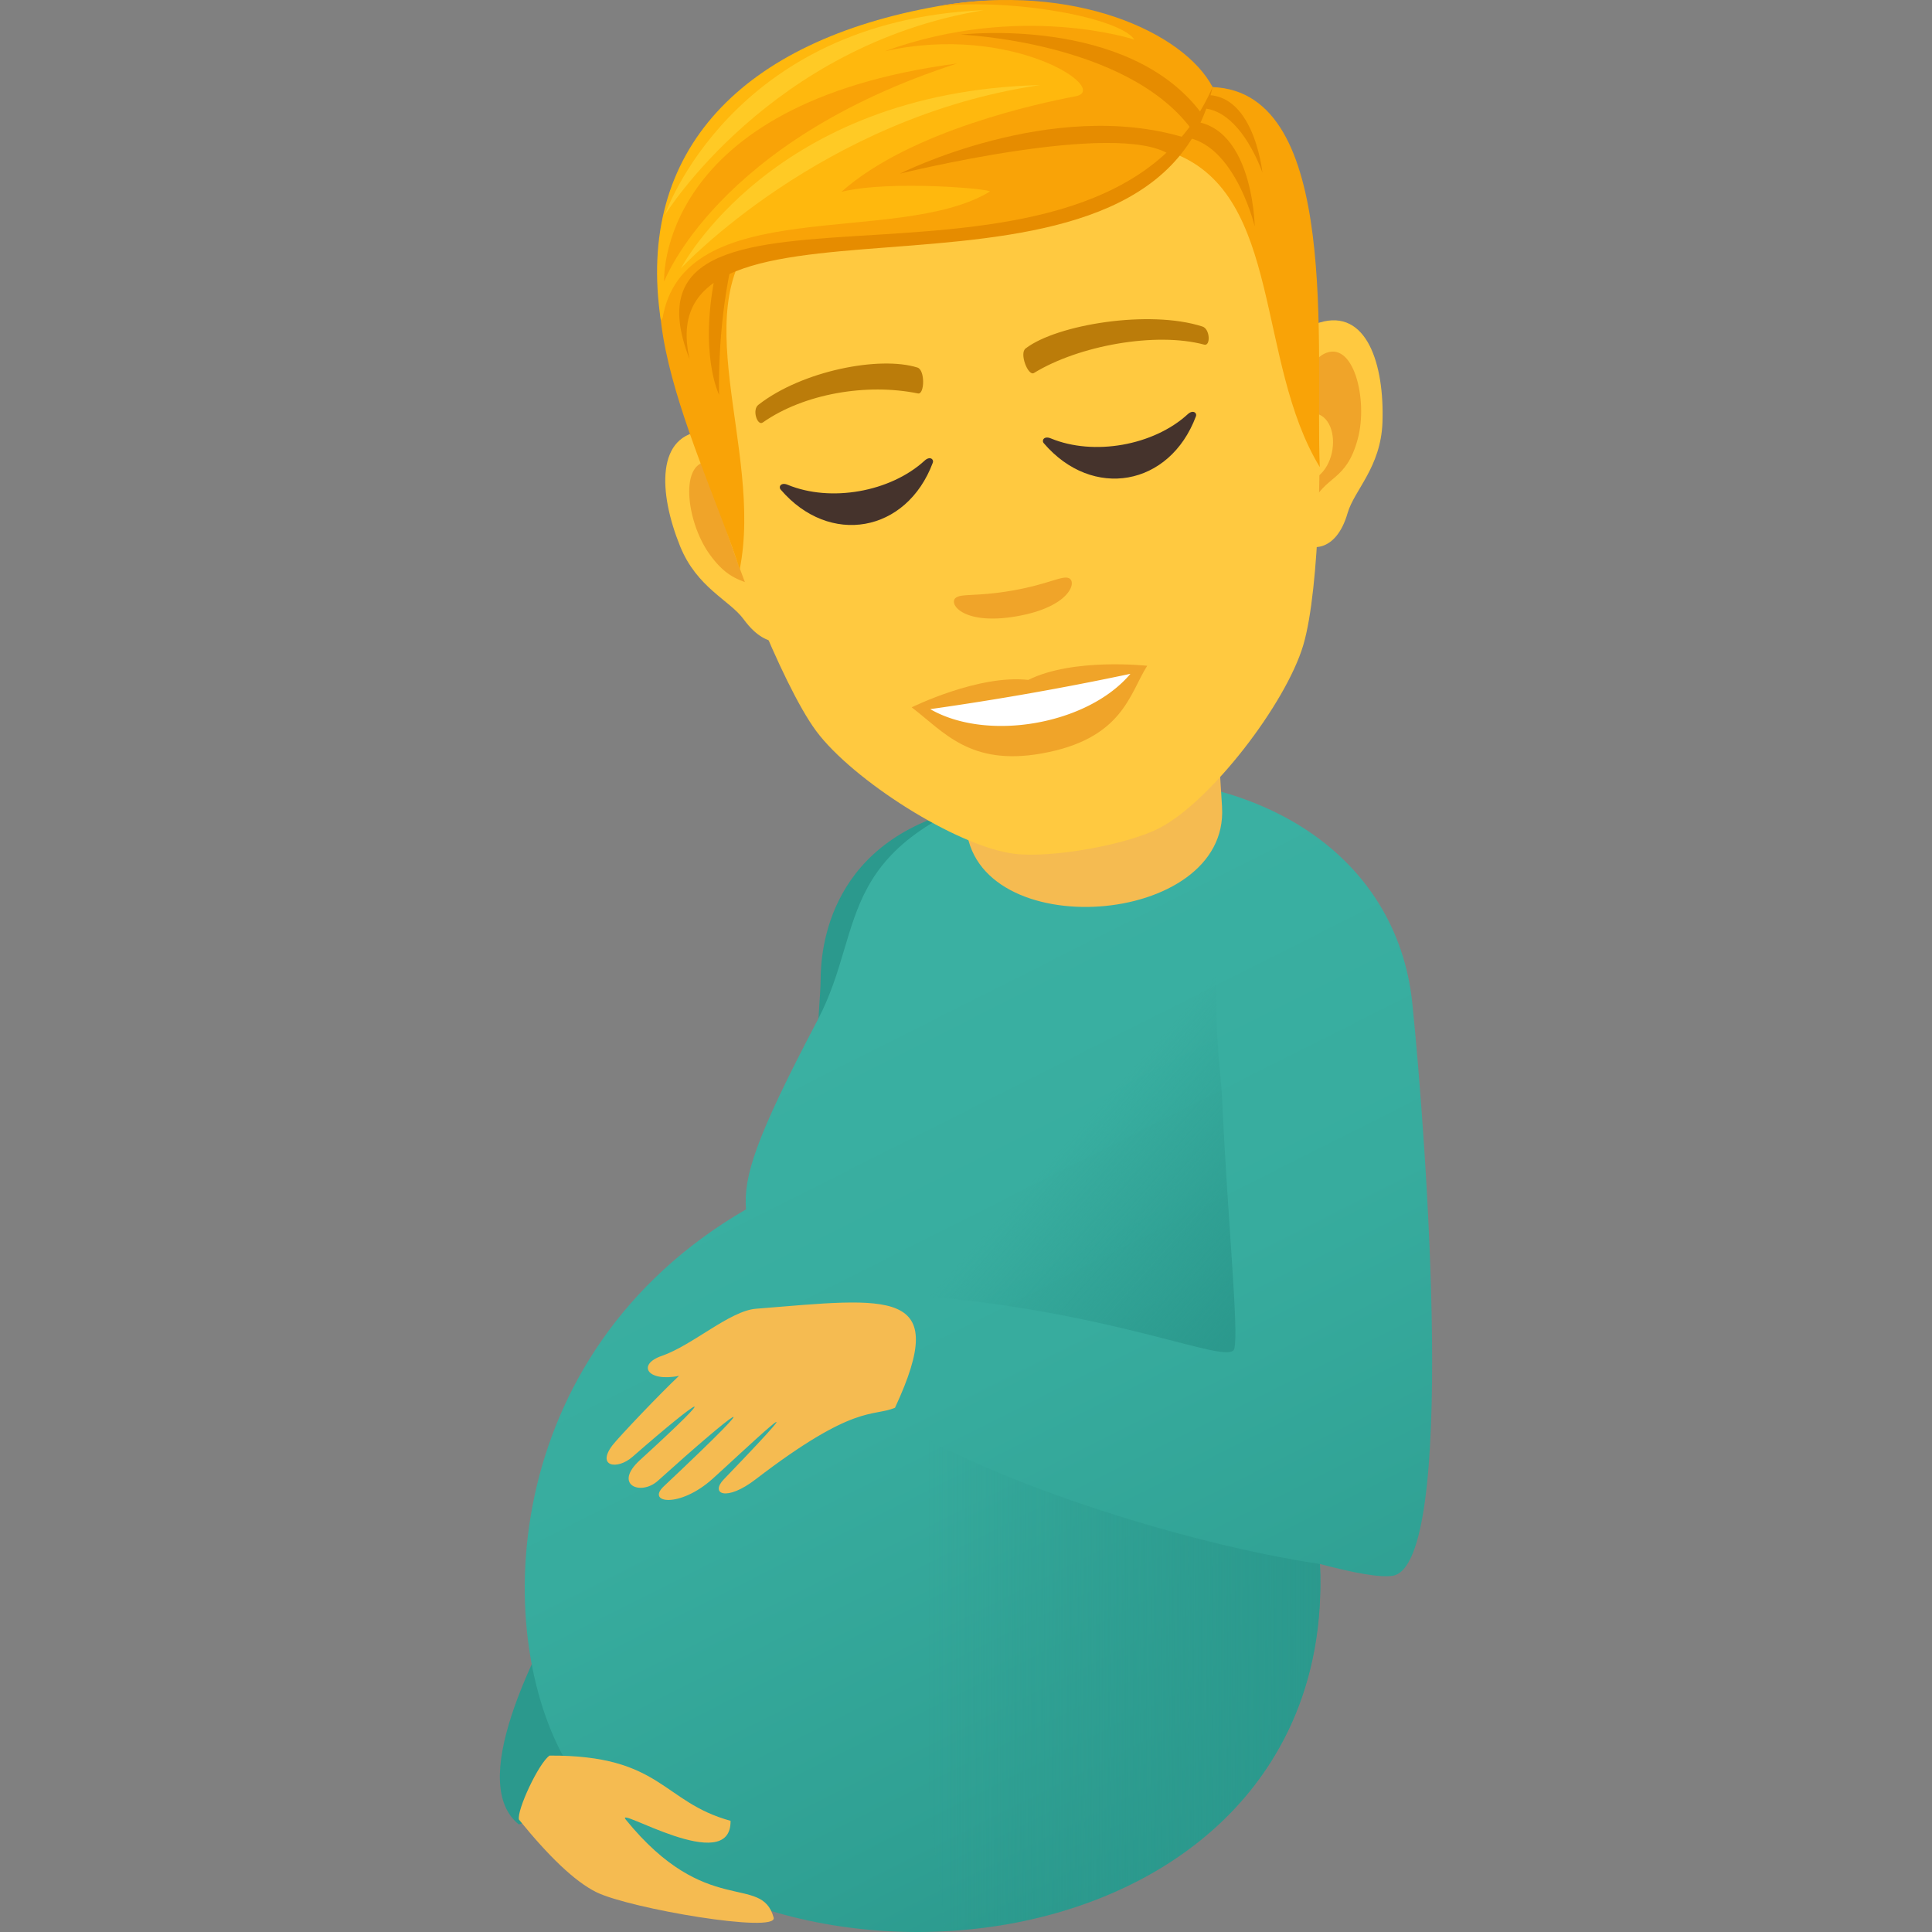 <svg xmlns="http://www.w3.org/2000/svg" xml:space="preserve" style="enable-background:new 0 0 64 64" viewBox="0 0 64 64"><rect x="0" y="0" width="64" height="64" fill="#808080" stroke="none"/><path d="M32.274 26.716c-4.884.995-5.086 4.816-5.09 5.746-.004.763-.446 6.334-.77 9.334-2.272 2.841-12.457 16.037-9.229 18.639 2.608-.418 19.42-34.602 15.09-33.719z" style="fill:#2b998d"/><linearGradient id="a" x1="1489.375" x2="1503.133" y1="61.267" y2="33.931" gradientTransform="matrix(-1 0 0 1 1530.218 0)" gradientUnits="userSpaceOnUse"><stop offset="0" style="stop-color:#2b998d"/><stop offset=".16" style="stop-color:#2fa093"/><stop offset=".584" style="stop-color:#37ac9e"/><stop offset="1" style="stop-color:#3ab0a2"/></linearGradient><path d="M24.712 40.062c-.081-1.093.295-2.325 2.377-6.28 1.674-3.184.353-5.882 7.16-7.928 7.514-.878 12.036 2.568 12.534 7.367.474 4.595 1.484 18.609-.645 18.978-.406.07-1.282-.09-2.413-.39.555 13.84-19.18 15.56-24.775 6.865-2.738-4.25-2.509-13.815 5.762-18.612z" style="fill:url(#a)"/><path d="M21.924 44.915c1.013-.35 2.258-1.495 3.118-1.561 4.455-.36 6.467-.72 4.606 3.28-.754.314-1.325-.153-4.608 2.364-.984.76-1.528.488-1.06.004 3.74-3.882.42-.724-.38-.01-1.09.976-2.198.797-1.613.247 3.788-3.569 2.34-2.472-.194-.186-.571.512-1.488.133-.596-.683 2.815-2.569 2.052-2.118-.249-.107-.507.44-1.197.317-.657-.39.239-.303 1.609-1.743 2.202-2.296-1.054.213-1.401-.376-.57-.662zm3.704 18.608c-.402-1.475-2.227.042-4.898-3.246-.399-.497 3.496 1.912 3.471.04-2.278-.625-2.276-2.18-5.996-2.161-.365.252-1.09 1.817-1.014 2.12.97 1.2 1.848 2.053 2.567 2.406 1.106.543 6.014 1.378 5.87.841z" style="fill:#f5bb51"/><linearGradient id="b" x1="35.048" x2="42.045" y1="36.69" y2="42.932" gradientUnits="userSpaceOnUse"><stop offset=".105" style="stop-color:#2b998d;stop-opacity:0"/><stop offset="1" style="stop-color:#2b998d"/></linearGradient><path d="M40.487 36.453c-.056-1.208-.388-2.875-.03-5.855l-10.72 12.27c7.088.467 11.005 2.426 11.152 1.807.15-.618-.209-4.039-.402-8.222z" style="fill:url(#b)"/><linearGradient id="c" x1="30.757" x2="44.013" y1="55.339" y2="55.339" gradientUnits="userSpaceOnUse"><stop offset="0" style="stop-color:#2b998d;stop-opacity:0"/><stop offset="1" style="stop-color:#2b998d"/></linearGradient><path d="m29.055 46.702 2.265 17.273c6.085-.29 12.777-4.13 12.405-12.166-4.495-.67-11.313-2.81-14.67-5.107z" style="fill:url(#c)"/><path d="M40.481 26.732c.25 3.996-8.232 4.592-8.481.596l-.29-4.653 8.482-.594.29 4.651z" style="fill:#f5bb51"/><path d="M43.71 10.686c-1.578.479-1.791 6.079-.525 7.324.177.173 1.064.345 1.458-1.02.22-.757 1.1-1.511 1.153-3 .066-1.909-.515-3.781-2.086-3.304z" style="fill:#ffc940"/><path d="M43.85 11.727c-.398.206-.745.929-.806 2.037 1.415-.575 1.48 1.937.209 2.208.056.244.116.494.194.755.457-1.001 1.147-.754 1.532-2.192.348-1.296-.145-3.318-1.13-2.808z" style="fill:#f0a429"/><path d="M23.358 14.275c1.647-.09 3.763 5.1 2.999 6.703-.108.223-.882.687-1.72-.46-.464-.637-1.551-1.044-2.109-2.426-.716-1.77-.809-3.729.83-3.817z" style="fill:#ffc940"/><path d="M25.036 16.936c-.437-1.019-1.008-1.578-1.452-1.636-1.098-.143-.873 1.926-.102 3.025.854 1.22 1.417.75 2.19 1.536a10.66 10.66 0 0 0-.078-.777c-1.274.164-2.063-2.19-.558-2.148z" style="fill:#f0a429"/><path d="M31.463 2.148c-6.987 1.232-9.421 7.107-7.706 14.376.345 1.463 2.113 6.12 3.283 7.696 1.198 1.613 4.641 3.818 6.555 4.062 1.21.154 3.72-.29 4.804-.847 1.716-.884 4.199-4.134 4.772-6.059.563-1.882.629-6.861.45-8.354-.87-7.418-5.168-12.106-12.158-10.873z" style="fill:#ffc940"/><path d="M40.17 2.884 38.919 5.09c3.568 1.407 2.676 6.883 4.801 10.383-.163-3.836.724-12.426-3.55-12.588zM23.639 6.78l1.761.694c-2.871 2.542-.096 7.371-.896 11.387-1.159-3.661-4.825-10.466-.865-12.08z" style="fill:#f9a307"/><path d="M38.728 4.562c2.044-.369 2.836 2.937 2.836 2.937s-.057-3.913-2.655-3.455l-.181.518zm-14.513 4.26c-.467 2.147-.394 4.256-.394 4.256s-.687-1.365-.103-4.093l.497-.162z" style="fill:#e68c00"/><path d="M39.405 3.638c1.569-.448 2.414 2.08 2.414 2.08s-.313-3.06-2.308-2.5l-.106.42z" style="fill:#e68c00"/><path d="M40.169 2.885S37.054-.85 31.088.202c-6.477 1.142-10.05 4.765-9.197 10.41 3.278-4.61 14.8-.373 18.278-7.728z" style="fill:#ffb80d"/><path d="M40.169 2.885c-.95-1.81-4.592-3.474-9.081-2.683 2.519-.263 6.016.391 6.49 1.11 0 0-3.768-1.248-8.268.385 4.224-.944 7.512 1.267 6.318 1.493-1.163.22-5.466 1.128-7.756 3.165 1.633-.403 5.052-.09 4.914-.006-3.065 1.853-10.2-.01-10.847 4.253 4.328-5.266 15.295.054 18.23-7.718z" style="fill:#f9a307"/><path d="M40.169 2.885C38.184 11.53 21.3 5.23 22.845 11.904c-2.925-7.456 13.628-.542 17.324-9.02z" style="fill:#e68c00"/><path d="M39.45 4.254c-2.179-2.89-7.626-3.107-7.626-3.107s5.54-.654 7.977 2.607l-.351.5zm-.705.866c-1.755-1.146-8.935.633-8.935.633s5.016-2.532 9.43-1.195l-.495.562z" style="fill:#e68c00"/><path d="M22 9.33s-.307-5.907 9.706-7.227C23.736 4.676 22 9.329 22 9.329z" style="fill:#f9a307"/><path d="M22.556 8.89s3.028-5.847 11.9-6.072c-7.249 1.062-11.9 6.071-11.9 6.071zm-.534-1.763s3.464-5.622 10.563-6.79c-8.377.356-10.563 6.79-10.563 6.79z" style="fill:#ffca25"/><path d="M39.826 10.815c-1.747-.565-4.812-.067-5.847.725-.225.156.078.929.27.817 1.476-.908 4.035-1.373 5.644-.94.214.055.196-.527-.067-.602zm-14.701 2.593c1.448-1.129 4.016-1.624 5.261-1.234.264.07.244.899.026.86-1.701-.348-3.78.005-5.145.962-.18.125-.363-.428-.142-.588z" style="fill:#bb7c0a"/><path d="M35.413 19.154c-.224-.103-.654.194-1.872.408-1.217.215-1.723.083-1.898.257-.21.21.304.902 2.048.594 1.744-.307 1.991-1.132 1.722-1.259zm-1.35 3.369c-1.652-.186-3.862.908-3.862.908 1.058.808 1.928 1.948 4.292 1.531 2.709-.477 2.919-1.983 3.51-2.907 0 0-2.451-.274-3.94.468z" style="fill:#f0a429"/><path d="M30.815 23.491c1.891 1.092 5.22.513 6.632-1.17a99.01 99.01 0 0 1-6.632 1.17z" style="fill:#fff"/><path d="M39.346 13.721c-1.134 1.04-3.119 1.39-4.54.8-.218-.09-.31.065-.23.16 1.612 1.885 4.17 1.434 5.04-.889.044-.116-.098-.23-.27-.071zM26.09 16.058c1.422.59 3.406.24 4.54-.8.174-.16.313-.045.27.07-.87 2.324-3.427 2.775-5.039.89-.082-.095.012-.25.229-.16z" style="fill:#45332c"/></svg>